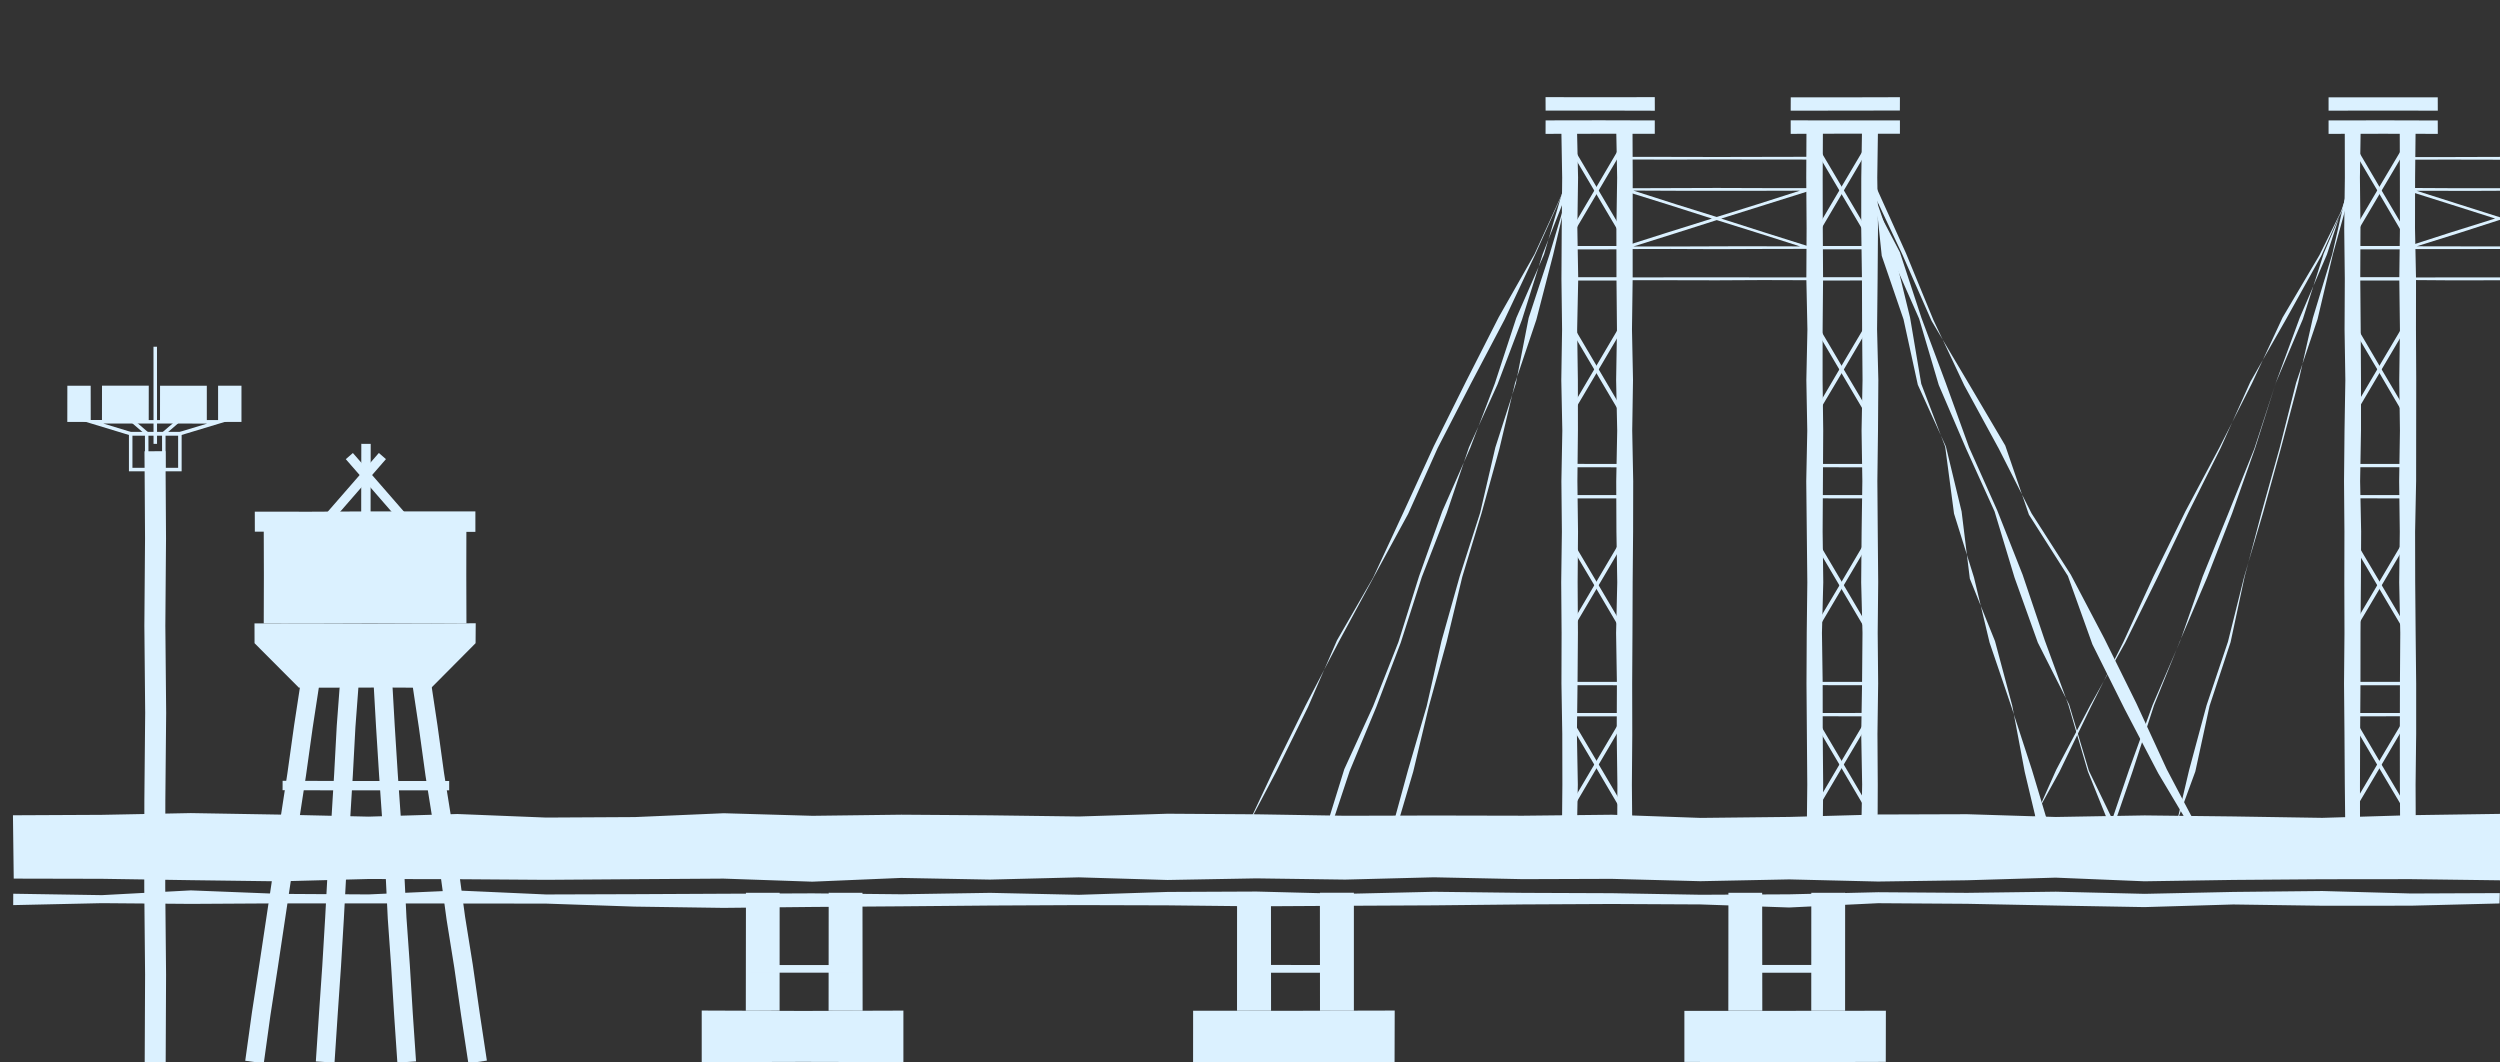 <svg width="386" height="164" viewBox="0 0 386 164" fill="none" xmlns="http://www.w3.org/2000/svg">
<rect x="0" y="0" width="386" height="164" fill="#333333" stroke="none"/>
<g clip-path="url(#clip0_1364_163446)">
<path d="M385.966 137.895L372.261 137.955L358.548 137.572L344.836 137.715L331.131 138.008L317.418 137.677L303.706 137.857L289.993 137.76L276.281 138.083L262.576 138.15L248.863 137.91L235.151 137.857L221.438 137.692L207.726 138.008L194.013 137.655L180.3 137.715L166.588 138.158L152.883 137.857L139.17 138.075L125.458 137.932L111.745 137.992L98.033 138.06L84.32 138.105L70.608 137.49L56.895 138.098L43.175 138.015L29.463 137.475L15.743 138.21L2.045 137.992L2.038 139.749L15.735 139.449L29.448 139.561L43.153 139.479L56.865 139.486L70.578 139.501L84.29 139.516L98.003 139.981L111.708 140.177L125.42 140.034L139.133 139.936L152.845 139.816L166.558 139.749L180.27 139.786L193.983 139.936L207.696 139.854L221.401 139.786L235.113 139.644L248.826 139.576L262.538 139.644L276.251 140.117L289.963 139.456L303.676 139.546L317.388 139.816L331.101 140.056L344.821 139.651L358.533 139.846L372.253 139.839L385.921 139.494L385.966 137.895Z" fill="#DBF1FF"/>
<path d="M386.153 125.661L372.261 125.864L358.548 126.277L344.836 126.059L331.131 125.901L317.418 126.141L303.706 125.714L289.993 125.759L276.281 126.134L262.576 126.284L248.863 125.796L235.151 125.946L221.438 125.916L207.725 125.954L194.013 125.729L180.3 125.639L166.588 126.066L152.883 125.886L139.17 125.789L125.458 125.961L111.745 125.564L98.033 126.156L84.32 126.232L70.608 125.684L56.895 126.089L43.175 125.774L29.463 125.541L15.743 125.811L2 125.879L2.12 135.658L15.735 135.688L29.448 135.899L43.153 136.079L56.865 135.718L70.578 135.748L84.29 135.846L98.003 135.748L111.708 135.658L125.42 136.131L139.133 135.553L152.845 135.809L166.558 135.463L180.27 135.869L193.983 135.621L207.695 135.809L221.4 135.456L235.113 135.741L248.826 135.696L262.538 136.056L276.251 135.779L289.963 136.109L303.676 135.914L317.388 135.508L331.101 136.071L344.821 135.861L358.533 135.756L372.253 135.741L386.056 135.921L386.153 125.661Z" fill="#DBF1FF"/>
<path d="M139.485 156.036L123.919 156.088L108.345 156.028V163.999L123.919 163.954L139.485 163.992V156.036Z" fill="#DBF1FF"/>
<path d="M120.377 137.85H115.175L115.153 156.058L120.369 156.05L120.377 137.85Z" fill="#DBF1FF"/>
<path d="M133.166 137.85L127.95 137.843L127.935 156.059H133.188L133.166 137.85Z" fill="#DBF1FF"/>
<path d="M132.033 149.003H115.806V150.181H132.033V149.003Z" fill="#DBF1FF"/>
<path d="M215.343 156.028L199.77 156.066L184.218 156.058L184.211 163.969L199.77 164.007L215.321 163.969L215.343 156.028Z" fill="#DBF1FF"/>
<path d="M196.235 137.843H191.003L190.996 156.059H196.25L196.235 137.843Z" fill="#DBF1FF"/>
<path d="M209.039 137.843H203.792L203.807 156.059H209.039V137.843Z" fill="#DBF1FF"/>
<path d="M207.883 149.003L191.656 148.98V150.189L207.883 150.196V149.003Z" fill="#DBF1FF"/>
<path d="M291.179 156.059L275.62 156.074H260.069V163.962L275.62 163.999L291.164 163.954L291.179 156.059Z" fill="#DBF1FF"/>
<path d="M272.078 137.85H266.869L266.854 156.058H272.1L272.078 137.85Z" fill="#DBF1FF"/>
<path d="M284.889 137.843L279.665 137.85L279.658 156.059H284.882L284.889 137.843Z" fill="#DBF1FF"/>
<path d="M283.734 148.988H267.507V150.189H283.734V148.988Z" fill="#DBF1FF"/>
<path d="M243.467 128.933L241.162 128.948L241.23 121.15L241.215 113.344L241.087 105.538L241.11 97.725L241.05 89.919L241.155 82.106L241.08 74.301L241.222 66.495L241.065 58.682L241.185 50.876L241.087 43.063L241.132 35.249L241.2 27.436L241.065 19.601L243.482 19.646L243.654 27.429L243.542 35.242L243.677 43.048L243.512 50.853L243.624 58.667L243.632 66.472L243.549 74.286L243.647 82.091L243.587 89.897L243.632 97.71L243.572 105.523L243.474 113.329L243.617 121.15L243.467 128.933Z" fill="#DBF1FF"/>
<path d="M252.03 128.956L249.696 128.941L249.726 121.151L249.621 113.345L249.651 105.539L249.524 97.726L249.704 89.92L249.576 82.107L249.546 74.301L249.696 66.496L249.531 58.682L249.659 50.877L249.584 43.063L249.569 35.25L249.689 27.437L249.539 19.594L252.06 19.624L252.09 27.43L252.083 35.243V43.048L251.978 50.854L252.136 58.667L252.015 66.473L252.166 74.286L252.151 82.092L252.083 89.898L252.053 97.711L252.008 105.524L252.023 113.33L251.963 121.151L252.03 128.956Z" fill="#DBF1FF"/>
<path d="M250.845 38.5L242.348 38.508V37.982H250.845V38.5Z" fill="#DBF1FF"/>
<path d="M250.845 43.312H242.348V42.801L250.845 42.794V43.312Z" fill="#DBF1FF"/>
<path d="M250.845 72.155L242.348 72.14V71.622L250.845 71.637V72.155Z" fill="#DBF1FF"/>
<path d="M250.845 76.951L242.348 76.959V76.434H250.845V76.951Z" fill="#DBF1FF"/>
<path d="M250.845 105.803L242.348 105.788V105.277L250.845 105.285V105.803Z" fill="#DBF1FF"/>
<path d="M250.845 110.088H242.348V110.606H250.845V110.088Z" fill="#DBF1FF"/>
<path d="M250.567 64.522L246.116 56.979L241.658 49.443L242.221 49.203L246.672 56.746L251.115 64.289L250.567 64.522Z" fill="#DBF1FF"/>
<path d="M242.416 64.514L241.868 64.289L246.319 56.746L250.769 49.203L251.317 49.436L246.874 56.979L242.416 64.514Z" fill="#DBF1FF"/>
<path d="M250.574 36.894L246.116 29.358L241.658 21.823L242.206 21.598L246.664 29.133L251.115 36.669L250.574 36.894Z" fill="#DBF1FF"/>
<path d="M242.416 36.902L241.883 36.676L246.334 29.134L250.77 21.583L251.31 21.816L246.867 29.359L242.416 36.902Z" fill="#DBF1FF"/>
<path d="M250.574 97.855L246.131 90.311L241.658 82.783L242.206 82.551L246.664 90.086L251.122 97.629L250.574 97.855Z" fill="#DBF1FF"/>
<path d="M242.416 97.854L241.875 97.629L246.326 90.086L250.777 82.543L251.31 82.768L246.859 90.311L242.416 97.854Z" fill="#DBF1FF"/>
<path d="M250.567 125.541L246.124 117.998L241.658 110.463L242.221 110.223L246.679 117.758L251.13 125.301L250.567 125.541Z" fill="#DBF1FF"/>
<path d="M242.431 125.541L241.868 125.308L246.326 117.765L250.777 110.229L251.31 110.447L246.867 117.998L242.431 125.541Z" fill="#DBF1FF"/>
<path d="M255.498 20.659L247.069 20.651L238.633 20.666L238.641 18.587L247.069 18.572L255.498 18.595V20.659Z" fill="#DBF1FF"/>
<path d="M255.505 17.094L247.069 17.072L238.641 17.079L238.633 15L247.069 15.008L255.498 15L255.505 17.094Z" fill="#DBF1FF"/>
<path d="M281.429 128.963H278.96L279.043 121.15L278.983 113.344L278.922 105.539L278.96 97.725L279.05 89.92L278.968 82.107L278.885 74.301L279.043 66.495L278.9 58.682L279.065 50.876L278.9 43.063L278.938 35.25L278.885 27.437L278.922 19.608H281.459L281.422 27.429L281.437 35.242L281.482 43.048L281.414 50.854L281.407 58.667L281.504 66.473L281.459 74.286L281.414 82.092L281.512 89.897L281.309 97.71L281.422 105.524L281.429 113.329L281.497 121.15L281.429 128.963Z" fill="#DBF1FF"/>
<path d="M289.895 128.956L287.374 128.993L287.516 121.15L287.374 113.344L287.501 105.539L287.569 97.725L287.366 89.92L287.434 82.107L287.546 74.301L287.426 66.495L287.576 58.682L287.509 50.876L287.486 43.063L287.374 35.25L287.381 27.437L287.501 19.631L289.963 19.608L289.85 27.429L289.963 35.242L289.903 43.048L289.82 50.854L290.016 58.667L289.963 66.473L289.865 74.286L289.926 82.092L289.993 89.897L289.918 97.71L289.986 105.524L289.88 113.329L289.926 121.15L289.895 128.956Z" fill="#DBF1FF"/>
<path d="M288.695 37.982H280.198V38.493H288.695V37.982Z" fill="#DBF1FF"/>
<path d="M288.695 43.304L280.198 43.319V42.794L288.695 42.801V43.304Z" fill="#DBF1FF"/>
<path d="M288.695 72.155L280.198 72.148V71.63L288.695 71.637V72.155Z" fill="#DBF1FF"/>
<path d="M288.695 76.959L280.198 76.944V76.434L288.695 76.441V76.959Z" fill="#DBF1FF"/>
<path d="M288.695 105.795L280.198 105.788V105.277H288.695V105.795Z" fill="#DBF1FF"/>
<path d="M288.695 110.605L280.198 110.59V110.088L288.695 110.08V110.605Z" fill="#DBF1FF"/>
<path d="M288.409 64.529L283.959 56.986L279.508 49.443L280.056 49.21L284.506 56.753L288.972 64.281L288.409 64.529Z" fill="#DBF1FF"/>
<path d="M280.251 64.506L279.733 64.296L284.169 56.745L288.627 49.21L289.167 49.435L284.724 56.986L280.251 64.506Z" fill="#DBF1FF"/>
<path d="M288.424 36.894L283.974 29.359L279.515 21.816L280.078 21.583L284.529 29.119L288.972 36.661L288.424 36.894Z" fill="#DBF1FF"/>
<path d="M280.274 36.902L279.711 36.661L284.161 29.119L288.62 21.583L289.16 21.816L284.717 29.359L280.274 36.902Z" fill="#DBF1FF"/>
<path d="M288.417 97.853L283.966 90.318L279.515 82.775L280.063 82.542L284.521 90.085L288.965 97.628L288.417 97.853Z" fill="#DBF1FF"/>
<path d="M280.259 97.853L279.711 97.621L284.184 90.093L288.627 82.542L289.168 82.775L284.709 90.31L280.259 97.853Z" fill="#DBF1FF"/>
<path d="M288.417 125.541L283.974 117.991L279.523 110.455L280.063 110.223L284.514 117.766L288.957 125.316L288.417 125.541Z" fill="#DBF1FF"/>
<path d="M280.258 125.534L279.726 125.309L284.169 117.766L288.62 110.223L289.175 110.463L284.709 117.991L280.258 125.534Z" fill="#DBF1FF"/>
<path d="M293.348 20.652L284.919 20.637L276.483 20.667V18.58L284.919 18.595L293.348 18.588V20.652Z" fill="#DBF1FF"/>
<path d="M293.34 17.064L284.919 17.079L276.483 17.087L276.491 15.023L284.919 15.03L293.348 15.008L293.34 17.064Z" fill="#DBF1FF"/>
<path d="M279.275 43.266L272.168 43.243L265.06 43.281L257.952 43.266H250.844V42.838L257.952 42.823L265.052 42.815L272.168 42.83H279.275V43.266Z" fill="#DBF1FF"/>
<path d="M279.275 24.638L272.168 24.63L265.06 24.623L257.952 24.645L250.844 24.623V24.218L257.952 24.225L265.052 24.24L272.168 24.225L279.275 24.21V24.638Z" fill="#DBF1FF"/>
<path d="M279.275 38.425L272.168 38.44L265.06 38.47L257.952 38.44L250.845 38.455L250.747 38.035L257.539 35.873L264.317 33.749L257.547 31.587L250.739 29.463L250.837 29.066L257.945 29.043L265.052 29.02L272.16 29.043H279.268L279.365 29.471L272.565 31.61L265.75 33.749L272.558 35.926L279.358 38.072L279.275 38.44V38.425ZM252.203 38.05H260.782L269.346 38.02L277.924 38.042L271.492 35.993L265.067 33.982L258.658 36.023L252.211 38.05H252.203ZM252.203 29.433L258.635 31.497L265.06 33.501L271.485 31.497L277.902 29.441L269.338 29.463H260.774L252.196 29.426L252.203 29.433Z" fill="#DBF1FF"/>
<path d="M215.268 129.069L214.66 128.919L217.385 118.952L220.282 109.029L222.571 98.95L225.371 89.005L228.538 79.157L230.88 69.093L234.04 59.238L236.028 49.075L239.263 39.243L242.228 29.344L242.183 29.291L239.804 39.356L237.214 49.361L233.912 59.17L231.525 69.228L228.771 79.18L225.776 89.072L223.359 99.122L220.612 109.082L218.203 119.139L215.268 129.069Z" fill="#DBF1FF"/>
<path d="M205.031 129.166L204.4 128.956L207.56 118.756L212.003 109.051L215.914 99.137L219.104 88.967L222.691 78.932L226.999 69.175L230.797 59.222L234.115 49.09L238.393 39.31L241.41 29.043L242.115 29.291L238.198 39.198L234.993 49.368L231.225 59.335L226.812 69.055L223.397 79.15L219.539 89.072L216.274 99.234L212.491 109.187L208.393 119.034L205.031 129.166Z" fill="#DBF1FF"/>
<path d="M191.896 129L191.836 129.008L197.045 119.138L201.976 109.126L206.427 98.873L212.011 89.184L216.71 79.066L221.37 68.911L226.347 58.914L231.405 48.969L236.929 39.242L241.583 29.072L241.62 29.08L237.057 39.257L232.298 49.36L227.097 59.237L221.986 69.159L217.415 79.344L212.079 89.154L206.765 98.986L201.601 108.878L196.655 118.89L191.896 129Z" fill="#DBF1FF"/>
<path d="M315.016 129.242L312.614 119.162L310.693 108.969L308.029 98.995L304.141 89.343L302.872 78.978L300.448 68.935L296.11 59.411L293.903 49.301L290.541 39.499L289.46 29.104L289.122 29.194L292.462 38.996L294.916 49.038L296.643 59.268L300.335 68.973L301.701 79.3L304.786 89.17L307.195 99.227L310.528 109.029L313.733 118.869L316.72 128.836L315.016 129.242Z" fill="#DBF1FF"/>
<path d="M327.175 128.612L322.529 119.012L319.474 108.782L314.641 99.22L311.046 89.185L307.961 78.97L303.555 69.258L299.345 59.449L296.313 49.211L292.004 39.446L288.432 29.396L288.394 29.479L293.348 38.966L296.673 49.091L300.403 59.073L304.028 69.085L308.381 78.828L312.292 88.735L315.699 98.837L319.362 108.842L322.357 119.095L326.349 128.994L327.175 128.612Z" fill="#DBF1FF"/>
<path d="M338.959 129.009L333.225 119.387L328.053 109.494L323.07 99.497L319.279 88.922L313.26 79.457L309.612 68.792L303.931 59.155L298.227 49.533L293.723 39.296L288.965 29.193L289.663 28.855L294.264 39.055L298.519 49.406L303.285 59.508L308.629 69.31L313.673 79.262L319.722 88.712L324.916 98.604L329.862 108.609L334.538 118.756L339.739 128.648L338.959 129.009Z" fill="#DBF1FF"/>
<path d="M364.387 128.941L362.121 128.933L362.038 121.15L361.986 113.344L361.918 105.539L361.986 97.725L361.963 89.92L361.978 82.107L361.918 74.301L361.993 66.495L362.121 58.682L362.001 50.876L362.038 43.063L361.948 35.25L362.046 27.437L362.031 19.623L364.492 19.608L364.372 27.429L364.455 35.242L364.425 43.048L364.492 50.854L364.538 58.667V66.473L364.402 74.286L364.56 82.092L364.523 89.897L364.462 97.71L364.455 105.524L364.402 113.329L364.38 121.15L364.387 128.941Z" fill="#DBF1FF"/>
<path d="M372.996 128.971L370.587 128.941L370.542 121.15L370.535 113.345L370.55 105.539L370.602 97.726L370.437 89.92L370.527 82.107L370.43 74.301L370.55 66.496L370.445 58.682L370.55 50.877L370.452 43.063L370.55 35.25L370.542 27.437L370.52 19.624L372.974 19.616L372.891 27.429L372.876 35.243L373.034 43.048L373.026 50.854L373.064 58.667L373.056 66.473L373.049 74.286L372.891 82.092L372.906 89.898L372.974 97.711L373.056 105.524V113.33L372.966 121.15L372.996 128.971Z" fill="#DBF1FF"/>
<path d="M371.735 37.982H363.239V38.5H371.735V37.982Z" fill="#DBF1FF"/>
<path d="M371.735 42.794H363.239V43.312H371.735V42.794Z" fill="#DBF1FF"/>
<path d="M371.735 71.63H363.239V72.14H371.735V71.63Z" fill="#DBF1FF"/>
<path d="M371.735 76.952L363.239 76.944V76.441H371.735V76.952Z" fill="#DBF1FF"/>
<path d="M371.735 105.277H363.239V105.803H371.735V105.277Z" fill="#DBF1FF"/>
<path d="M371.735 110.591L363.239 110.606V110.088H371.735V110.591Z" fill="#DBF1FF"/>
<path d="M371.45 64.529L367.022 56.971L362.564 49.435L363.119 49.195L367.555 56.753L372.013 64.289L371.45 64.529Z" fill="#DBF1FF"/>
<path d="M363.307 64.514L362.766 64.289L367.217 56.746L371.675 49.218L372.216 49.435L367.757 56.978L363.307 64.514Z" fill="#DBF1FF"/>
<path d="M371.465 36.902L367.029 29.351L362.571 21.816L363.119 21.583L367.555 29.134L372.013 36.669L371.465 36.902Z" fill="#DBF1FF"/>
<path d="M363.307 36.895L362.766 36.67L367.21 29.127L371.675 21.599L372.216 21.824L367.758 29.359L363.307 36.895Z" fill="#DBF1FF"/>
<path d="M371.473 97.853L367.014 90.31L362.571 82.775L363.104 82.542L367.57 90.078L372.013 97.621L371.473 97.853Z" fill="#DBF1FF"/>
<path d="M363.299 97.853L362.759 97.621L367.21 90.085L371.668 82.542L372.201 82.767L367.765 90.318L363.299 97.853Z" fill="#DBF1FF"/>
<path d="M371.465 125.534L367 118.006L362.556 110.463L363.112 110.223L367.547 117.773L372.013 125.309L371.465 125.534Z" fill="#DBF1FF"/>
<path d="M363.299 125.533L362.751 125.301L367.202 117.758L371.675 110.229L372.208 110.455L367.757 117.998L363.299 125.533Z" fill="#DBF1FF"/>
<path d="M376.396 20.667L367.96 20.652L359.531 20.667V18.595L367.96 18.58L376.389 18.603L376.396 20.667Z" fill="#DBF1FF"/>
<path d="M376.396 17.087L367.96 17.072L359.531 17.087V15.023H367.96L376.389 15.03L376.396 17.087Z" fill="#DBF1FF"/>
<path d="M400.166 43.251L393.059 43.281L385.958 43.273L378.851 43.288L371.743 43.236L371.736 42.845L378.843 42.83H385.951L393.059 42.853L400.166 42.815V43.251Z" fill="#DBF1FF"/>
<path d="M400.166 24.667L393.059 24.637L385.958 24.66L378.851 24.645L371.736 24.652L371.743 24.247H378.843L385.951 24.225L393.059 24.247L400.166 24.225V24.667Z" fill="#DBF1FF"/>
<path d="M400.166 38.462L393.058 38.447H385.951L378.843 38.455H371.735L371.653 38.064L378.438 35.873L385.245 33.741L378.453 31.58L371.653 29.433L371.735 29.02L378.843 29.058H385.951L393.058 29.013L400.166 29.028L400.249 29.433L393.449 31.587L386.641 33.741L393.449 35.895L400.241 38.049L400.159 38.462H400.166ZM373.116 38.027L381.673 38.042H390.236L398.8 38.034L392.375 36.008L385.958 33.951L379.541 36.023L373.116 38.034V38.027ZM373.116 29.456L379.534 31.497L385.958 33.538L392.383 31.489L398.8 29.456L390.244 29.433L381.68 29.471L373.124 29.456H373.116Z" fill="#DBF1FF"/>
<path d="M335.401 128.836L335.634 128.933L338.006 118.876L340.693 108.901L343.995 99.091L346.495 89.064L349.422 79.157L352.176 69.197L354.818 59.207L357.1 49.12L360.102 39.228L362.406 29.133L362.969 29.268L360.207 39.228L357.828 49.285L354.525 59.087L351.989 69.107L349.204 79.059L346.57 89.042L344.4 99.166L341.158 108.991L338.959 119.116L335.401 128.836Z" fill="#DBF1FF"/>
<path d="M325.817 129.128L325.299 128.948L328.729 118.861L332.362 108.849L336.587 99.054L340.1 88.996L344.108 79.127L348.078 69.25L351.388 59.11L355.554 49.292L358.789 39.123L362.969 29.313L362.609 29.155L359.284 39.273L355.081 49.067L351.396 59.065L348.183 69.235L344.633 79.277L340.768 89.199L336.572 99.009L332.587 108.886L329.292 119.034L325.817 129.128Z" fill="#DBF1FF"/>
<path d="M312.922 129.069L312.577 128.941L317.981 119.161L322.845 109.112L327.843 99.137L332.504 88.982L337.42 78.969L342.667 69.115L347.718 59.155L352.424 49.038L358.12 39.393L363.067 29.388L362.999 29.306L358.406 39.491L352.987 49.255L347.448 58.967L342.877 69.16L337.893 79.142L333.09 89.215L328.136 99.227L322.695 108.976L317.478 118.861L312.922 129.069Z" fill="#DBF1FF"/>
<path d="M73.4 82.122L64.881 82.137L56.37 82.115L47.851 82.085L39.347 82.092L39.34 79L47.851 79.008L56.362 78.963L64.874 78.955L73.4 78.963V82.122Z" fill="#DBF1FF"/>
<path d="M72.019 96.263L64.19 96.271L56.37 96.24H48.549L40.721 96.255L40.743 88.863L40.721 81.477L48.541 81.507H56.362L64.183 81.492L72.011 81.47L71.996 88.863L72.019 96.263Z" fill="#DBF1FF"/>
<path d="M66.592 106.192L59.777 106.155L52.962 106.17L46.147 106.177L39.302 99.31L39.295 96.255L47.828 96.24L56.362 96.27L64.903 96.278L73.452 96.232L73.43 99.31L66.592 106.192Z" fill="#DBF1FF"/>
<path d="M47.978 104.781L46.845 112.167L45.809 119.575L44.676 126.96L43.685 134.375L42.575 141.776L41.464 149.169L40.323 156.562L39.295 163.977" stroke="#DBF1FF" stroke-width="2.89" stroke-miterlimit="10"/>
<path d="M53.99 104.781L53.435 112.174L53.037 119.575L52.587 126.975L52.047 134.368L51.649 141.768L51.206 149.169L50.696 156.569L50.208 163.977" stroke="#DBF1FF" stroke-width="2.89" stroke-miterlimit="10"/>
<path d="M65.001 104.781L66.112 112.174L67.132 119.582L68.311 126.96L69.377 134.368L70.382 141.776L71.568 149.161L72.627 156.569L73.745 163.97" stroke="#DBF1FF" stroke-width="2.89" stroke-miterlimit="10"/>
<path d="M59.087 104.773L59.507 112.174L59.973 119.574L60.49 126.967L60.956 134.368L61.316 141.776L61.841 149.168L62.292 156.569L62.795 163.977" stroke="#DBF1FF" stroke-width="2.89" stroke-miterlimit="10"/>
<path d="M43.633 121.277L52.204 121.307H60.783H69.354" stroke="#DBF1FF" stroke-width="1.45" stroke-miterlimit="10"/>
<path d="M41.839 131.808L49.164 131.823L56.49 131.845L63.823 131.808L71.148 131.815" stroke="#DBF1FF" stroke-width="1.45" stroke-miterlimit="10"/>
<path d="M56.49 83.495L56.497 76.012L56.512 68.529" stroke="#DBF1FF" stroke-width="1.45" stroke-miterlimit="10"/>
<path d="M50.223 80.546L54.636 75.479L59.042 70.413" stroke="#DBF1FF" stroke-width="1.45" stroke-miterlimit="10"/>
<path d="M62.764 80.553L58.351 75.48L53.938 70.421" stroke="#DBF1FF" stroke-width="1.45" stroke-miterlimit="10"/>
<path d="M27.774 66.961H20.178V72.5H27.774V66.961Z" stroke="#DBF1FF" stroke-width="0.54" stroke-miterlimit="10"/>
<path d="M22.648 66.908L22.655 72.5" stroke="#DBF1FF" stroke-width="0.54" stroke-miterlimit="10"/>
<path d="M25.29 66.908L25.297 72.5" stroke="#DBF1FF" stroke-width="0.54" stroke-miterlimit="10"/>
<path d="M14.129 65.122L33.816 65.13L27.766 66.961H20.178L14.129 65.122Z" stroke="#DBF1FF" stroke-width="0.54" stroke-miterlimit="10"/>
<path d="M22.655 66.908L20.599 65.144" stroke="#DBF1FF" stroke-width="0.54" stroke-miterlimit="10"/>
<path d="M25.297 66.908L27.346 65.144" stroke="#DBF1FF" stroke-width="0.54" stroke-miterlimit="10"/>
<path d="M23.931 69.67L24.014 83.142L23.909 96.607L24.036 110.079L23.909 123.552L23.894 137.024L24.021 150.497L23.961 163.976" stroke="#DBF1FF" stroke-width="3.24" stroke-miterlimit="10"/>
<path d="M14.001 59.553H10.399L10.391 65.144H14.009L14.001 59.553Z" fill="#DBF1FF"/>
<path d="M22.97 59.545L15.75 59.552L15.742 65.144L22.963 65.136L22.97 59.545Z" fill="#DBF1FF"/>
<path d="M31.932 59.553H24.712L24.704 65.144H31.932V59.553Z" fill="#DBF1FF"/>
<path d="M37.283 59.553H33.673V65.144H37.283V59.553Z" fill="#DBF1FF"/>
<path d="M23.968 53.533L23.976 68.529" stroke="#DBF1FF" stroke-width="0.54" stroke-miterlimit="10"/>
</g>
<defs>
<clipPath id="clip0_1364_163446">
<rect width="386" height="164" fill="white"/>
</clipPath>
</defs>
</svg>
